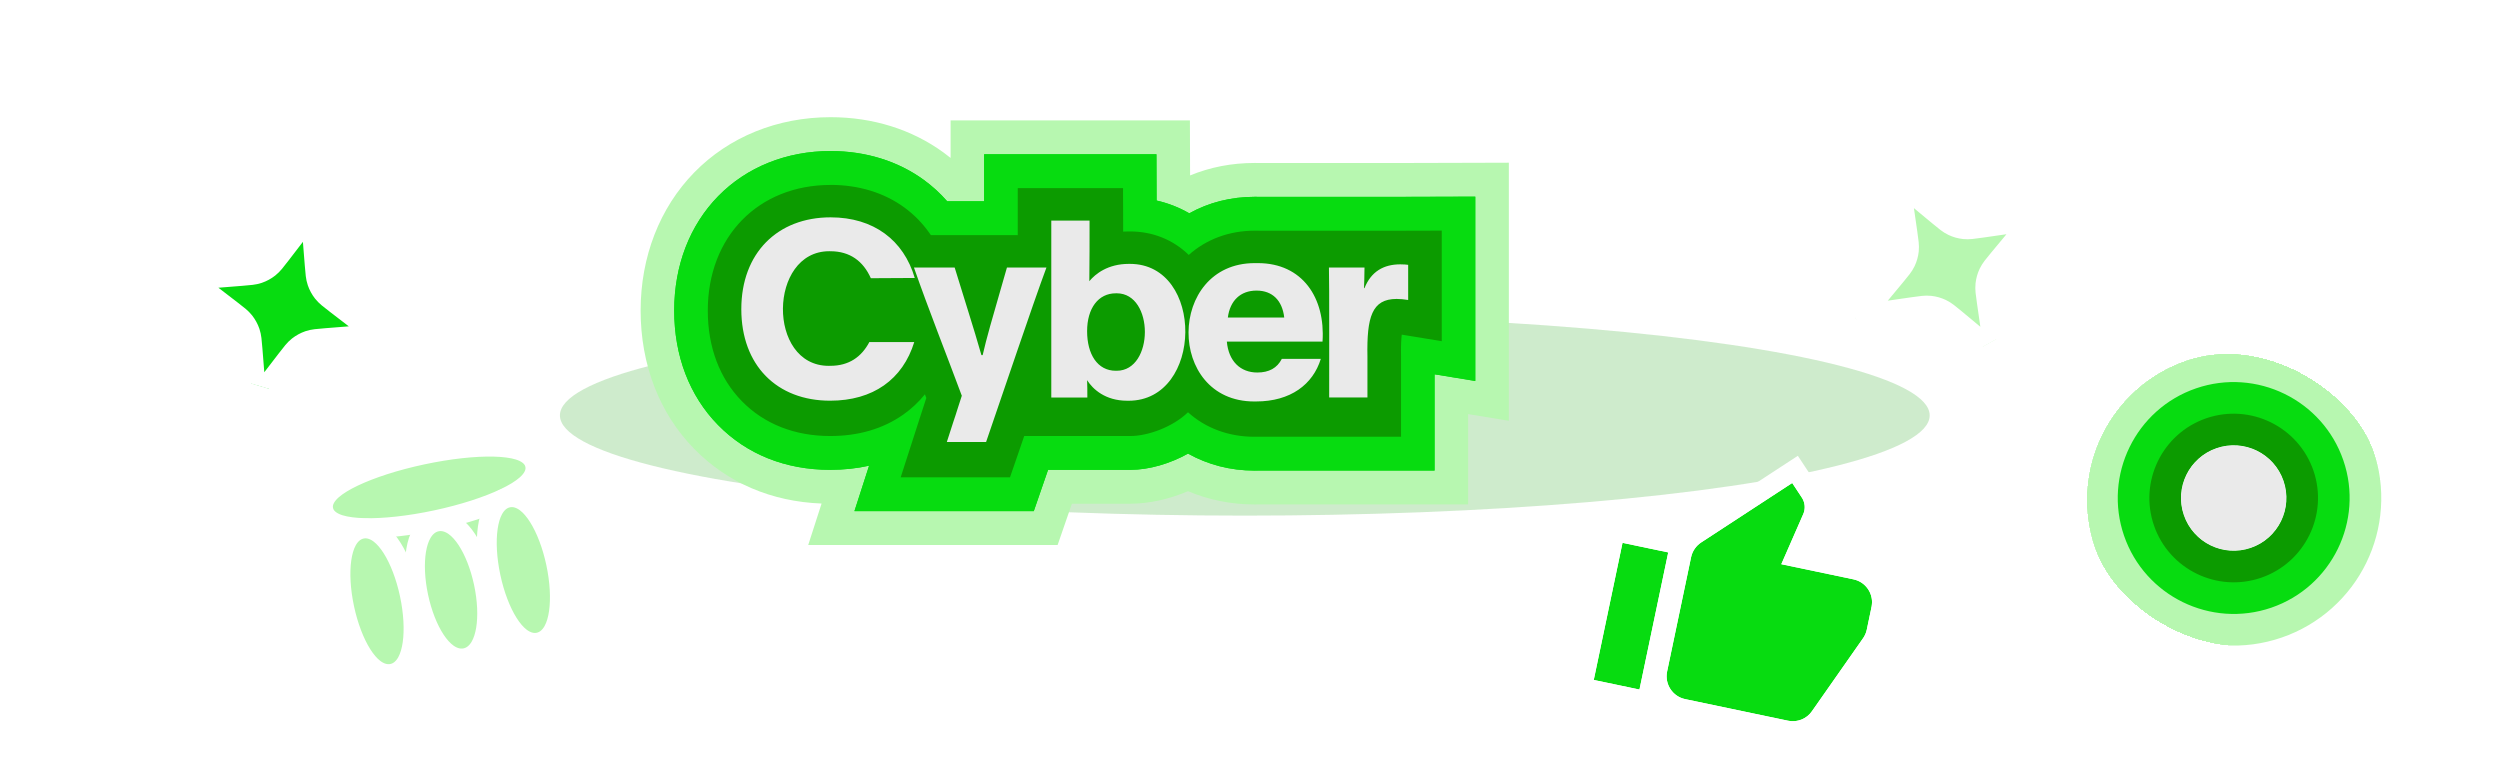 
<svg width="320" height="100" viewBox="0 0 320 100" fill="none" xmlns="http://www.w3.org/2000/svg">
    <g clip-path="url(#clip0_1952_7636)">
        <g opacity="0.2" filter="url(#filter0_f_1952_7636)">
            <ellipse cx="159.335" cy="53.171" rx="87.665" ry="12.829" transform="rotate(-180 159.335 53.171)" fill="#0C9B00"/>
        </g>
        <g clip-path="url(#clip1_1952_7636)" filter="url(#filter1_dd_1952_7636)">
            <g filter="url(#filter2_dd_1952_7636)">
                <path d="M40.166 14.249L40.77 21.854C40.855 22.92 40.897 23.453 41.064 23.94C41.212 24.372 41.432 24.776 41.713 25.135C42.031 25.541 42.455 25.867 43.303 26.518L49.353 31.166L41.748 31.77C40.682 31.855 40.149 31.897 39.661 32.064C39.23 32.212 38.826 32.432 38.466 32.713C38.061 33.031 37.735 33.455 37.084 34.303L32.436 40.353L31.832 32.748C31.747 31.682 31.705 31.149 31.538 30.661C31.39 30.229 31.17 29.826 30.889 29.466C30.571 29.061 30.147 28.735 29.299 28.084L23.249 23.436L30.854 22.831C31.92 22.747 32.453 22.704 32.941 22.537C33.372 22.389 33.776 22.17 34.136 21.888C34.541 21.571 34.867 21.147 35.518 20.299L40.166 14.249Z" fill="#07DC10"/>
                <path d="M40.166 14.249L40.77 21.854C40.855 22.92 40.897 23.453 41.064 23.94C41.212 24.372 41.432 24.776 41.713 25.135C42.031 25.541 42.455 25.867 43.303 26.518L49.353 31.166L41.748 31.77C40.682 31.855 40.149 31.897 39.661 32.064C39.23 32.212 38.826 32.432 38.466 32.713C38.061 33.031 37.735 33.455 37.084 34.303L32.436 40.353L31.832 32.748C31.747 31.682 31.705 31.149 31.538 30.661C31.39 30.229 31.17 29.826 30.889 29.466C30.571 29.061 30.147 28.735 29.299 28.084L23.249 23.436L30.854 22.831C31.92 22.747 32.453 22.704 32.941 22.537C33.372 22.389 33.776 22.17 34.136 21.888C34.541 21.571 34.867 21.147 35.518 20.299L40.166 14.249Z" stroke="white" stroke-width="3.524" stroke-linecap="round" stroke-linejoin="round"/>
            </g>
        </g>
        <g clip-path="url(#clip2_1952_7636)" filter="url(#filter3_dd_1952_7636)">
            <g filter="url(#filter4_dd_1952_7636)">
                <path d="M242.583 10.356L248.451 15.231C249.274 15.914 249.685 16.256 250.151 16.476C250.563 16.672 251.006 16.797 251.46 16.846C251.972 16.901 252.501 16.825 253.56 16.672L261.111 15.583L256.235 21.451C255.552 22.274 255.21 22.685 254.99 23.151C254.795 23.563 254.67 24.006 254.621 24.46C254.565 24.972 254.642 25.501 254.794 26.559L255.883 34.111L250.015 29.235C249.192 28.552 248.781 28.21 248.316 27.99C247.903 27.794 247.461 27.67 247.007 27.621C246.495 27.565 245.965 27.642 244.907 27.794L237.356 28.883L242.231 23.015C242.914 22.192 243.256 21.781 243.476 21.316C243.672 20.903 243.797 20.46 243.846 20.007C243.901 19.494 243.825 18.965 243.672 17.907L242.583 10.356Z" fill="#B7F7B0"/>
                <path d="M242.583 10.356L248.451 15.231C249.274 15.914 249.685 16.256 250.151 16.476C250.563 16.672 251.006 16.797 251.46 16.846C251.972 16.901 252.501 16.825 253.56 16.672L261.111 15.583L256.235 21.451C255.552 22.274 255.21 22.685 254.99 23.151C254.795 23.563 254.67 24.006 254.621 24.46C254.565 24.972 254.642 25.501 254.794 26.559L255.883 34.111L250.015 29.235C249.192 28.552 248.781 28.21 248.316 27.99C247.903 27.794 247.461 27.67 247.007 27.621C246.495 27.565 245.965 27.642 244.907 27.794L237.356 28.883L242.231 23.015C242.914 22.192 243.256 21.781 243.476 21.316C243.672 20.903 243.797 20.46 243.846 20.007C243.901 19.494 243.825 18.965 243.672 17.907L242.583 10.356Z" stroke="white" stroke-width="3.524" stroke-linecap="round" stroke-linejoin="round"/>
            </g>
        </g>
        <g filter="url(#filter5_dd_1952_7636)">
            <rect x="47.844" y="62.849" width="17.167" height="10.809" transform="rotate(-12.049 47.844 62.849)" fill="#B7F7B0"/>
            <path d="M54.044 54.384C50.577 55.124 47.47 56.137 45.242 57.2C44.138 57.726 43.183 58.296 42.508 58.894C41.92 59.415 41.14 60.319 41.385 61.464C41.629 62.609 42.71 63.116 43.459 63.351C44.32 63.621 45.424 63.752 46.647 63.782C49.114 63.842 52.365 63.498 55.832 62.758C59.299 62.018 62.406 61.005 64.634 59.942C65.738 59.416 66.692 58.846 67.368 58.248C67.956 57.727 68.735 56.823 68.491 55.678C68.247 54.533 67.165 54.026 66.416 53.791C65.556 53.521 64.452 53.39 63.229 53.361C60.762 53.3 57.511 53.644 54.044 54.384Z" fill="#B7F7B0" stroke="white" stroke-width="2.543"/>
            <path d="M44.069 74.041C44.565 76.365 45.369 78.45 46.31 79.945C46.778 80.688 47.318 81.347 47.924 81.804C48.526 82.258 49.334 82.611 50.236 82.419C51.137 82.226 51.73 81.575 52.095 80.914C52.461 80.249 52.685 79.427 52.809 78.558C53.057 76.809 52.94 74.577 52.444 72.253C51.948 69.929 51.144 67.844 50.203 66.349C49.735 65.606 49.195 64.947 48.589 64.49C47.987 64.036 47.179 63.683 46.278 63.875C45.377 64.068 44.783 64.719 44.418 65.38C44.052 66.045 43.828 66.866 43.704 67.736C43.456 69.485 43.573 71.717 44.069 74.041Z" fill="#B7F7B0" stroke="white" stroke-width="2.543"/>
            <path d="M53.55 72.577C54.016 74.762 54.796 76.722 55.726 78.128C56.189 78.827 56.727 79.446 57.334 79.873C57.944 80.301 58.735 80.605 59.602 80.42C60.469 80.235 61.066 79.634 61.448 78.995C61.829 78.357 62.067 77.572 62.204 76.745C62.479 75.082 62.391 72.974 61.924 70.79C61.458 68.605 60.678 66.645 59.748 65.239C59.285 64.54 58.748 63.921 58.14 63.494C57.53 63.066 56.739 62.762 55.872 62.947C55.005 63.132 54.408 63.733 54.026 64.372C53.645 65.01 53.407 65.795 53.27 66.622C52.995 68.285 53.084 70.393 53.55 72.577Z" fill="#B7F7B0" stroke="white" stroke-width="2.543"/>
            <path d="M62.801 70.043C63.297 72.367 64.101 74.452 65.042 75.947C65.51 76.69 66.049 77.349 66.655 77.806C67.258 78.26 68.066 78.613 68.967 78.421C69.868 78.228 70.462 77.576 70.826 76.915C71.193 76.251 71.417 75.43 71.54 74.56C71.789 72.811 71.671 70.579 71.175 68.255C70.679 65.931 69.875 63.846 68.934 62.351C68.466 61.608 67.927 60.949 67.321 60.492C66.718 60.038 65.91 59.685 65.009 59.877C64.108 60.07 63.514 60.721 63.15 61.382C62.783 62.047 62.559 62.868 62.436 63.738C62.187 65.487 62.305 67.719 62.801 70.043Z" fill="#B7F7B0" stroke="white" stroke-width="2.543"/>
        </g>
        <g filter="url(#filter6_dd_1952_7636)">
            <path d="M204 83.255L209.851 84.483L213.534 66.93L207.683 65.702L204 83.255ZM239.557 73.917C239.896 72.3 238.861 70.716 237.245 70.377L228.008 68.439L230.807 62.048C230.867 61.907 230.921 61.758 230.955 61.597C231.082 60.99 230.949 60.39 230.637 59.912L229.403 58.042L217.749 65.653C217.111 66.077 216.628 66.739 216.459 67.543L213.39 82.171C213.051 83.787 214.086 85.371 215.702 85.71L228.867 88.473C230.081 88.727 231.275 88.207 231.933 87.253L238.507 77.866C238.709 77.557 238.865 77.215 238.943 76.842L239.531 74.041L239.519 74.023L239.557 73.917Z" fill="#07DC10"/>
            <path d="M202.767 82.997L202.509 84.229L203.741 84.488L209.592 85.716L210.825 85.974L211.084 84.742L214.767 67.188L215.025 65.956L213.793 65.697L207.942 64.469L206.709 64.211L206.45 65.443L202.767 82.997ZM240.855 73.765C241.093 71.616 239.664 69.598 237.504 69.145L229.783 67.525L231.961 62.553L231.961 62.553L231.965 62.543C232.043 62.36 232.131 62.128 232.188 61.856C232.387 60.906 232.177 59.966 231.691 59.223L231.688 59.218L230.454 57.348L229.763 56.302L228.714 56.987L217.061 64.599L217.061 64.599L217.053 64.603C216.155 65.199 215.467 66.137 215.227 67.285L212.158 81.912C211.676 84.21 213.146 86.461 215.443 86.943L228.608 89.705C230.333 90.067 232.029 89.328 232.967 87.972C232.968 87.971 232.969 87.969 232.97 87.968L239.539 78.588L239.55 78.572L239.561 78.556C239.833 78.139 240.06 77.653 240.176 77.101L240.763 74.3L240.772 74.257L240.79 74.175L240.871 73.789L240.855 73.765Z" stroke="white" stroke-width="2.519"/>
        </g>
        <g filter="url(#filter7_dd_1952_7636)">
            <g clip-path="url(#clip3_1952_7636)">
                <path d="M283.721 51.366C287.244 50.155 291.082 52.031 292.292 55.554C293.503 59.077 291.628 62.915 288.104 64.125C284.581 65.335 280.743 63.46 279.533 59.937C278.323 56.414 280.198 52.576 283.721 51.366ZM279.776 39.882C277.369 40.709 275.192 41.986 273.303 43.681C271.482 45.312 270.015 47.255 268.941 49.453C267.867 51.652 267.236 54.003 267.068 56.441C266.892 58.971 267.223 61.475 268.049 63.882C268.876 66.289 270.154 68.466 271.848 70.355C273.479 72.176 275.422 73.643 277.62 74.717C279.819 75.791 282.17 76.422 284.609 76.59C287.139 76.766 289.643 76.435 292.049 75.609C294.456 74.782 296.633 73.504 298.523 71.81C300.343 70.179 301.81 68.236 302.884 66.038C303.958 63.839 304.589 61.488 304.758 59.049C304.933 56.519 304.603 54.015 303.776 51.608C302.949 49.202 301.671 47.025 299.977 45.135C298.346 43.315 296.403 41.848 294.205 40.774C292.006 39.7 289.655 39.069 287.217 38.9C284.687 38.725 282.183 39.055 279.776 39.882Z" fill="#B7F7B0"/>
                <path d="M283.721 51.366C287.244 50.155 291.082 52.03 292.292 55.554C293.503 59.077 291.628 62.915 288.104 64.125C284.581 65.335 280.743 63.46 279.533 59.937C278.323 56.414 280.198 52.576 283.721 51.366ZM281.091 43.71C273.352 46.368 269.219 54.828 271.877 62.567C274.536 70.306 282.996 74.439 290.735 71.781C298.473 69.122 302.607 60.662 299.948 52.923C297.29 45.185 288.83 41.051 281.091 43.71Z" fill="#07DC10"/>
                <path d="M283.721 51.365C287.244 50.155 291.082 52.03 292.293 55.553C293.503 59.077 291.628 62.914 288.105 64.125C284.581 65.335 280.744 63.46 279.533 59.937C278.323 56.414 280.198 52.576 283.721 51.365ZM282.406 47.538C276.778 49.471 273.772 55.623 275.705 61.252C277.639 66.88 283.791 69.886 289.42 67.953C295.048 66.019 298.054 59.867 296.12 54.238C294.187 48.61 288.035 45.604 282.406 47.538Z" fill="#0C9B00"/>
                <path d="M283.721 51.366C287.244 50.156 291.082 52.031 292.292 55.554C293.502 59.077 291.627 62.915 288.104 64.125C284.581 65.336 280.743 63.461 279.533 59.937C278.322 56.414 280.197 52.576 283.721 51.366Z" fill="#EAEAEA"/>
            </g>
            <rect x="260" y="45.296" width="40.924" height="40.924" rx="20.462" transform="rotate(-18.96 260 45.296)" stroke="white" stroke-width="3.148" shape-rendering="crispEdges"/>
        </g>
        <path d="M106.408 67.595L108.134 62.239C107.515 62.283 106.888 62.304 106.253 62.304C99.956 62.304 94.466 60.098 90.375 55.923C86.299 51.763 84.146 46.171 84.146 39.752C84.146 33.333 86.364 27.714 90.393 23.593C94.446 19.449 100.1 17.167 106.317 17.167C111.267 17.167 115.833 18.592 119.527 21.286C120.474 21.975 121.362 22.752 122.18 23.597H123.825V17.581H150.169L150.19 24.021C150.894 24.258 151.579 24.538 152.244 24.863C154.8 23.644 157.606 23.026 160.606 23.026C160.716 23.026 160.823 23.026 160.932 23.028H161.007C161.149 23.028 161.29 23.032 161.43 23.035H178.007L190.987 22.999V51.313L185.774 50.461V62.398H161.083C161.015 62.4 160.952 62.402 160.887 62.402C160.785 62.402 160.667 62.404 160.551 62.404C157.571 62.404 154.662 61.748 152.068 60.5C149.664 61.656 147.04 62.308 144.718 62.308H135.679L133.851 67.597H106.412L106.408 67.595Z" fill="#07DC10"/>
        <path d="M106.317 19.334C110.812 19.334 114.943 20.616 118.267 23.041C119.356 23.835 120.353 24.747 121.242 25.763H125.972V19.747H148.026L148.041 24.066L148.046 25.668C149.523 26.002 150.932 26.552 152.229 27.304C154.717 25.915 157.558 25.193 160.607 25.193C160.71 25.193 160.814 25.193 160.918 25.195C160.948 25.195 160.977 25.195 161.008 25.195C161.129 25.195 161.251 25.198 161.371 25.2H161.408H178.007L184.53 25.182L188.839 25.169V48.764L183.855 47.947L183.626 47.91V55.49V55.502V60.228H161.045C160.986 60.229 160.927 60.231 160.868 60.231C160.762 60.231 160.655 60.233 160.551 60.233C157.503 60.233 154.587 59.475 152.07 58.059C149.773 59.343 147.078 60.136 144.718 60.136H134.154L133.33 62.517L132.326 65.424H109.369L111.199 59.751L111.245 59.606C109.668 59.959 108.003 60.136 106.258 60.136C100.548 60.136 95.586 58.151 91.908 54.397C88.238 50.652 86.3 45.586 86.3 39.748C86.3 33.91 88.299 28.824 91.927 25.112C95.572 21.383 100.684 19.33 106.321 19.33M106.317 15C99.522 15 93.324 17.512 88.865 22.073C84.438 26.601 82 32.879 82 39.752C82 46.624 84.368 52.873 88.849 57.447C93.112 61.798 98.735 64.207 105.163 64.453L103.451 69.763H135.375L136.379 66.856L137.202 64.474H144.715C147.049 64.474 149.636 63.904 152.065 62.873C154.705 63.989 157.598 64.57 160.547 64.57C160.671 64.57 160.795 64.57 160.92 64.567C160.982 64.567 161.043 64.565 161.106 64.563H187.92V55.47V55.462V55.37V53.005L188.149 53.043L193.133 53.859V20.825L188.824 20.838L184.516 20.85L178.002 20.868H161.462C161.328 20.865 161.174 20.861 161.004 20.861H160.943C160.83 20.861 160.718 20.859 160.605 20.859C157.671 20.859 154.898 21.396 152.331 22.456L152.322 19.734L152.308 15.415H121.676V20.216C121.384 19.98 121.087 19.752 120.784 19.53C116.724 16.566 111.721 15 106.317 15Z" fill="#B7F7B0"/>
        <path d="M112.323 62.9L114.614 55.795C112.149 57.001 109.35 57.611 106.255 57.611C101.132 57.611 96.698 55.849 93.433 52.518C90.169 49.186 88.444 44.647 88.444 39.392C88.444 34.138 90.223 29.581 93.454 26.278C96.692 22.967 101.26 21.141 106.319 21.141C110.357 21.141 114.055 22.28 117.011 24.436C118.224 25.323 119.307 26.374 120.242 27.569H128.123V21.553H145.889L145.907 27.152C148.232 27.363 150.371 28.16 152.211 29.494C154.619 27.855 157.486 26.997 160.608 26.997C160.709 26.997 160.809 26.997 160.909 26.999H161.007C161.109 26.999 161.21 27 161.312 27.004H161.382L178.013 27.006L186.692 26.982V45.858L181.473 45.004C181.473 45.114 181.48 45.472 181.48 45.472V55.537V57.703H160.984C160.936 57.705 160.888 57.707 160.839 57.707C160.743 57.707 160.646 57.709 160.551 57.709C157.386 57.709 154.49 56.835 152.073 55.166C149.723 56.777 146.78 57.611 144.718 57.611H132.627C132.516 57.933 132.41 58.242 132.306 58.539L130.799 62.9H112.325H112.323Z" fill="#0C9B00"/>
        <path d="M106.317 23.667C109.901 23.667 113.164 24.664 115.751 26.552C117.079 27.522 118.221 28.716 119.152 30.097H130.271V24.081H143.748L143.763 28.4C143.763 28.773 143.764 29.194 143.764 29.645C143.992 29.631 144.223 29.624 144.453 29.624C144.514 29.624 144.575 29.624 144.634 29.624C147.547 29.624 150.16 30.68 152.161 32.632C154.413 30.619 157.354 29.526 160.608 29.526C160.703 29.526 160.798 29.526 160.895 29.528C160.932 29.528 160.972 29.528 161.009 29.528C161.126 29.528 161.24 29.532 161.357 29.535H178.014L184.546 29.517V43.673L179.563 42.857C179.514 42.85 179.468 42.843 179.423 42.836C179.357 43.39 179.305 44.293 179.334 45.752V45.793V45.835V55.52V55.899H161.008C160.945 55.899 160.882 55.903 160.82 55.903C160.73 55.903 160.642 55.905 160.555 55.905C157.272 55.905 154.311 54.802 152.063 52.77C150.092 54.686 146.87 55.809 144.722 55.809H131.1C130.808 56.661 130.533 57.465 130.282 58.191L129.278 61.098H115.287L117.116 55.425L117.933 52.891L117.951 52.837L117.97 52.783C118.151 52.267 118.343 51.656 118.527 51.068C118.539 51.026 118.552 50.984 118.566 50.945C118.507 50.789 118.448 50.632 118.389 50.475C117.582 51.47 116.651 52.342 115.609 53.074C113.023 54.89 109.878 55.811 106.262 55.811C101.726 55.811 97.82 54.273 94.967 51.36C92.108 48.442 90.597 44.432 90.597 39.757C90.597 30.287 97.065 23.672 106.323 23.672M106.317 19.334C100.681 19.334 95.568 21.387 91.924 25.115C88.296 28.828 86.296 34.026 86.296 39.752C86.296 45.477 88.236 50.654 91.904 54.401C95.583 58.155 100.545 60.139 106.255 60.139C108 60.139 109.665 59.962 111.242 59.61L111.195 59.755L109.366 65.428H132.323L133.327 62.521L134.15 60.139H144.715C147.074 60.139 149.772 59.346 152.066 58.063C154.583 59.478 157.499 60.237 160.547 60.237C160.653 60.237 160.759 60.237 160.864 60.235C160.923 60.235 160.982 60.233 161.042 60.231H161.047H179.326H183.623V55.495V55.381V47.913L183.852 47.951L188.835 48.767V25.171L184.526 25.184L178.004 25.202H161.367C161.247 25.198 161.126 25.195 161.004 25.195C160.974 25.195 160.945 25.195 160.914 25.195C160.811 25.195 160.707 25.193 160.603 25.193C157.555 25.193 154.714 25.915 152.226 27.304C150.928 26.552 149.521 26.002 148.042 25.668L148.037 24.066L148.023 19.747H125.968V25.763H121.239C120.347 24.747 119.352 23.835 118.264 23.041C114.94 20.616 110.807 19.334 106.314 19.334H106.317Z" fill="#07DC10"/>
        <path d="M180.245 33.899V38.397C179.702 38.309 179.212 38.264 178.77 38.264C175.593 38.264 174.937 40.596 175.032 45.651V50.876H170.135C170.12 48.668 170.169 36.198 170.104 34.248H174.656C174.658 35.682 174.61 35.914 174.592 36.877H174.655C175.503 34.755 177.105 33.836 179.241 33.836C179.711 33.836 180.026 33.869 180.245 33.899ZM169.283 43.722H157.035C157.256 46.225 158.763 47.682 160.929 47.682C162.436 47.682 163.472 47.111 164.07 45.939H169.063C168.057 49.202 165.2 51.387 160.773 51.387C160.698 51.389 160.623 51.389 160.549 51.389C149.244 51.389 149.389 33.679 160.605 33.679C160.692 33.679 160.778 33.679 160.866 33.679H161.006C166.725 33.679 169.66 38.141 169.283 43.72V43.722ZM164.383 40.647C164.133 38.462 162.876 37.195 160.836 37.195C158.795 37.195 157.444 38.462 157.163 40.647H164.383ZM144.457 51.295C144.394 51.295 144.332 51.293 144.269 51.293C141.473 51.293 139.871 49.803 139.15 48.662C139.18 49.2 139.18 50.215 139.18 50.881H134.565V28.233H139.463C139.47 30.306 139.459 33.954 139.432 35.994C140.218 35.044 141.819 33.777 144.487 33.777H144.631C154.198 33.775 154.028 51.295 144.457 51.295ZM142.936 37.541C142.898 37.541 142.862 37.541 142.823 37.543C140.594 37.543 139.15 39.444 139.15 42.389C139.15 45.334 140.467 47.458 142.823 47.458H142.93C147.735 47.458 147.761 37.541 142.936 37.541ZM128.016 37.28C127.153 40.257 126.219 43.477 125.78 45.461H125.623C124.574 41.772 123.417 38.267 122.198 34.248H116.988C118.871 39.663 121.101 45.239 123.111 50.656C122.778 51.609 122.401 52.936 122.012 54.045L121.194 56.578H126.219C128.336 50.457 132.133 39.116 133.944 34.248H128.888C128.623 35.183 128.324 36.216 128.016 37.28ZM106.138 32.157C106.187 32.157 106.237 32.157 106.285 32.159C108.796 32.159 110.493 33.426 111.467 35.611L117.088 35.58C115.674 30.732 111.811 27.82 106.317 27.82C99.535 27.82 94.888 32.379 94.888 39.571C94.888 46.763 99.44 51.289 106.255 51.289C111.75 51.289 115.55 48.567 117.025 43.783H111.277C110.273 45.683 108.671 46.824 106.285 46.824C106.217 46.824 106.147 46.828 106.079 46.828C98.151 46.828 98.352 32.157 106.138 32.157Z" fill="#EAEAEA"/>
    </g>
    <defs>
        <filter id="filter0_f_1952_7636" x="35.67" y="4.342" width="247.33" height="97.658" filterUnits="userSpaceOnUse" color-interpolation-filters="sRGB">
            <feFlood flood-opacity="0" result="BackgroundImageFix"/>
            <feBlend mode="normal" in="SourceGraphic" in2="BackgroundImageFix" result="shape"/>
            <feGaussianBlur stdDeviation="18" result="effect1_foregroundBlur_1952_7636"/>
        </filter>
        <filter id="filter1_dd_1952_7636" x="4" y="-1" width="64.602" height="64.602" filterUnits="userSpaceOnUse" color-interpolation-filters="sRGB">
            <feFlood flood-opacity="0" result="BackgroundImageFix"/>
            <feColorMatrix in="SourceAlpha" type="matrix" values="0 0 0 0 0 0 0 0 0 0 0 0 0 0 0 0 0 0 127 0" result="hardAlpha"/>
            <feOffset dy="2"/>
            <feGaussianBlur stdDeviation="1"/>
            <feComposite in2="hardAlpha" operator="out"/>
            <feColorMatrix type="matrix" values="0 0 0 0 0 0 0 0 0 0 0 0 0 0 0 0 0 0 0.03 0"/>
            <feBlend mode="normal" in2="BackgroundImageFix" result="effect1_dropShadow_1952_7636"/>
            <feColorMatrix in="SourceAlpha" type="matrix" values="0 0 0 0 0 0 0 0 0 0 0 0 0 0 0 0 0 0 127 0" result="hardAlpha"/>
            <feOffset dy="4"/>
            <feGaussianBlur stdDeviation="6"/>
            <feComposite in2="hardAlpha" operator="out"/>
            <feColorMatrix type="matrix" values="0 0 0 0 0 0 0 0 0 0 0 0 0 0 0 0 0 0 0.02 0"/>
            <feBlend mode="normal" in2="effect1_dropShadow_1952_7636" result="effect2_dropShadow_1952_7636"/>
            <feBlend mode="normal" in="SourceGraphic" in2="effect2_dropShadow_1952_7636" result="shape"/>
        </filter>
        <filter id="filter2_dd_1952_7636" x="9.486" y="4.486" width="53.629" height="53.629" filterUnits="userSpaceOnUse" color-interpolation-filters="sRGB">
            <feFlood flood-opacity="0" result="BackgroundImageFix"/>
            <feColorMatrix in="SourceAlpha" type="matrix" values="0 0 0 0 0 0 0 0 0 0 0 0 0 0 0 0 0 0 127 0" result="hardAlpha"/>
            <feOffset dy="2"/>
            <feGaussianBlur stdDeviation="1"/>
            <feComposite in2="hardAlpha" operator="out"/>
            <feColorMatrix type="matrix" values="0 0 0 0 0 0 0 0 0 0 0 0 0 0 0 0 0 0 0.03 0"/>
            <feBlend mode="normal" in2="BackgroundImageFix" result="effect1_dropShadow_1952_7636"/>
            <feColorMatrix in="SourceAlpha" type="matrix" values="0 0 0 0 0 0 0 0 0 0 0 0 0 0 0 0 0 0 127 0" result="hardAlpha"/>
            <feOffset dy="4"/>
            <feGaussianBlur stdDeviation="6"/>
            <feComposite in2="hardAlpha" operator="out"/>
            <feColorMatrix type="matrix" values="0 0 0 0 0 0 0 0 0 0 0 0 0 0 0 0 0 0 0.02 0"/>
            <feBlend mode="normal" in2="effect1_dropShadow_1952_7636" result="effect2_dropShadow_1952_7636"/>
            <feBlend mode="normal" in="SourceGraphic" in2="effect2_dropShadow_1952_7636" result="shape"/>
        </filter>
        <filter id="filter3_dd_1952_7636" x="215" y="-8" width="68.467" height="68.466" filterUnits="userSpaceOnUse" color-interpolation-filters="sRGB">
            <feFlood flood-opacity="0" result="BackgroundImageFix"/>
            <feColorMatrix in="SourceAlpha" type="matrix" values="0 0 0 0 0 0 0 0 0 0 0 0 0 0 0 0 0 0 127 0" result="hardAlpha"/>
            <feOffset dy="2"/>
            <feGaussianBlur stdDeviation="1"/>
            <feComposite in2="hardAlpha" operator="out"/>
            <feColorMatrix type="matrix" values="0 0 0 0 0 0 0 0 0 0 0 0 0 0 0 0 0 0 0.03 0"/>
            <feBlend mode="normal" in2="BackgroundImageFix" result="effect1_dropShadow_1952_7636"/>
            <feColorMatrix in="SourceAlpha" type="matrix" values="0 0 0 0 0 0 0 0 0 0 0 0 0 0 0 0 0 0 127 0" result="hardAlpha"/>
            <feOffset dy="4"/>
            <feGaussianBlur stdDeviation="6"/>
            <feComposite in2="hardAlpha" operator="out"/>
            <feColorMatrix type="matrix" values="0 0 0 0 0 0 0 0 0 0 0 0 0 0 0 0 0 0 0.02 0"/>
            <feBlend mode="normal" in2="effect1_dropShadow_1952_7636" result="effect2_dropShadow_1952_7636"/>
            <feBlend mode="normal" in="SourceGraphic" in2="effect2_dropShadow_1952_7636" result="shape"/>
        </filter>
        <filter id="filter4_dd_1952_7636" x="223.594" y="0.593" width="51.279" height="51.28" filterUnits="userSpaceOnUse" color-interpolation-filters="sRGB">
            <feFlood flood-opacity="0" result="BackgroundImageFix"/>
            <feColorMatrix in="SourceAlpha" type="matrix" values="0 0 0 0 0 0 0 0 0 0 0 0 0 0 0 0 0 0 127 0" result="hardAlpha"/>
            <feOffset dy="2"/>
            <feGaussianBlur stdDeviation="1"/>
            <feComposite in2="hardAlpha" operator="out"/>
            <feColorMatrix type="matrix" values="0 0 0 0 0 0 0 0 0 0 0 0 0 0 0 0 0 0 0.03 0"/>
            <feBlend mode="normal" in2="BackgroundImageFix" result="effect1_dropShadow_1952_7636"/>
            <feColorMatrix in="SourceAlpha" type="matrix" values="0 0 0 0 0 0 0 0 0 0 0 0 0 0 0 0 0 0 127 0" result="hardAlpha"/>
            <feOffset dy="4"/>
            <feGaussianBlur stdDeviation="6"/>
            <feComposite in2="hardAlpha" operator="out"/>
            <feColorMatrix type="matrix" values="0 0 0 0 0 0 0 0 0 0 0 0 0 0 0 0 0 0 0.02 0"/>
            <feBlend mode="normal" in2="effect1_dropShadow_1952_7636" result="effect2_dropShadow_1952_7636"/>
            <feBlend mode="normal" in="SourceGraphic" in2="effect2_dropShadow_1952_7636" result="shape"/>
        </filter>
        <filter id="filter5_dd_1952_7636" x="32.435" y="46.995" width="48.132" height="46.922" filterUnits="userSpaceOnUse" color-interpolation-filters="sRGB">
            <feFlood flood-opacity="0" result="BackgroundImageFix"/>
            <feColorMatrix in="SourceAlpha" type="matrix" values="0 0 0 0 0 0 0 0 0 0 0 0 0 0 0 0 0 0 127 0" result="hardAlpha"/>
            <feOffset dy="1.272"/>
            <feGaussianBlur stdDeviation="0.636"/>
            <feComposite in2="hardAlpha" operator="out"/>
            <feColorMatrix type="matrix" values="0 0 0 0 0 0 0 0 0 0 0 0 0 0 0 0 0 0 0.03 0"/>
            <feBlend mode="normal" in2="BackgroundImageFix" result="effect1_dropShadow_1952_7636"/>
            <feColorMatrix in="SourceAlpha" type="matrix" values="0 0 0 0 0 0 0 0 0 0 0 0 0 0 0 0 0 0 127 0" result="hardAlpha"/>
            <feOffset dy="2.543"/>
            <feGaussianBlur stdDeviation="3.815"/>
            <feComposite in2="hardAlpha" operator="out"/>
            <feColorMatrix type="matrix" values="0 0 0 0 0 0 0 0 0 0 0 0 0 0 0 0 0 0 0.02 0"/>
            <feBlend mode="normal" in2="effect1_dropShadow_1952_7636" result="effect2_dropShadow_1952_7636"/>
            <feBlend mode="normal" in="SourceGraphic" in2="effect2_dropShadow_1952_7636" result="shape"/>
        </filter>
        <filter id="filter6_dd_1952_7636" x="193.459" y="49.523" width="56.309" height="51.611" filterUnits="userSpaceOnUse" color-interpolation-filters="sRGB">
            <feFlood flood-opacity="0" result="BackgroundImageFix"/>
            <feColorMatrix in="SourceAlpha" type="matrix" values="0 0 0 0 0 0 0 0 0 0 0 0 0 0 0 0 0 0 127 0" result="hardAlpha"/>
            <feOffset dy="1.26"/>
            <feGaussianBlur stdDeviation="0.63"/>
            <feComposite in2="hardAlpha" operator="out"/>
            <feColorMatrix type="matrix" values="0 0 0 0 0 0 0 0 0 0 0 0 0 0 0 0 0 0 0.03 0"/>
            <feBlend mode="normal" in2="BackgroundImageFix" result="effect1_dropShadow_1952_7636"/>
            <feColorMatrix in="SourceAlpha" type="matrix" values="0 0 0 0 0 0 0 0 0 0 0 0 0 0 0 0 0 0 127 0" result="hardAlpha"/>
            <feOffset dy="2.519"/>
            <feGaussianBlur stdDeviation="3.779"/>
            <feComposite in2="hardAlpha" operator="out"/>
            <feColorMatrix type="matrix" values="0 0 0 0 0 0 0 0 0 0 0 0 0 0 0 0 0 0 0.02 0"/>
            <feBlend mode="normal" in2="effect1_dropShadow_1952_7636" result="effect2_dropShadow_1952_7636"/>
            <feBlend mode="normal" in="SourceGraphic" in2="effect2_dropShadow_1952_7636" result="shape"/>
        </filter>
        <filter id="filter7_dd_1952_7636" x="250" y="26" width="72" height="72" filterUnits="userSpaceOnUse" color-interpolation-filters="sRGB">
            <feFlood flood-opacity="0" result="BackgroundImageFix"/>
            <feColorMatrix in="SourceAlpha" type="matrix" values="0 0 0 0 0 0 0 0 0 0 0 0 0 0 0 0 0 0 127 0" result="hardAlpha"/>
            <feOffset dy="2"/>
            <feGaussianBlur stdDeviation="1"/>
            <feComposite in2="hardAlpha" operator="out"/>
            <feColorMatrix type="matrix" values="0 0 0 0 0 0 0 0 0 0 0 0 0 0 0 0 0 0 0.03 0"/>
            <feBlend mode="normal" in2="BackgroundImageFix" result="effect1_dropShadow_1952_7636"/>
            <feColorMatrix in="SourceAlpha" type="matrix" values="0 0 0 0 0 0 0 0 0 0 0 0 0 0 0 0 0 0 127 0" result="hardAlpha"/>
            <feOffset dy="4"/>
            <feGaussianBlur stdDeviation="6"/>
            <feComposite in2="hardAlpha" operator="out"/>
            <feColorMatrix type="matrix" values="0 0 0 0 0 0 0 0 0 0 0 0 0 0 0 0 0 0 0.02 0"/>
            <feBlend mode="normal" in2="effect1_dropShadow_1952_7636" result="effect2_dropShadow_1952_7636"/>
            <feBlend mode="normal" in="SourceGraphic" in2="effect2_dropShadow_1952_7636" result="shape"/>
        </filter>
        <clipPath id="clip0_1952_7636">
            <rect width="320" height="100" fill="white"/>
        </clipPath>
        <clipPath id="clip1_1952_7636">
            <rect width="32.67" height="32.67" fill="white" transform="translate(25.277 7) rotate(16.496)"/>
        </clipPath>
        <clipPath id="clip2_1952_7636">
            <rect width="32.67" height="32.67" fill="white" transform="translate(227 15.96) rotate(-29.244)"/>
        </clipPath>
        <clipPath id="clip3_1952_7636">
            <rect x="262" y="46.273" width="37.776" height="37.776" rx="18.888" transform="rotate(-18.96 262 46.273)" fill="white"/>
        </clipPath>
    </defs>
</svg>
